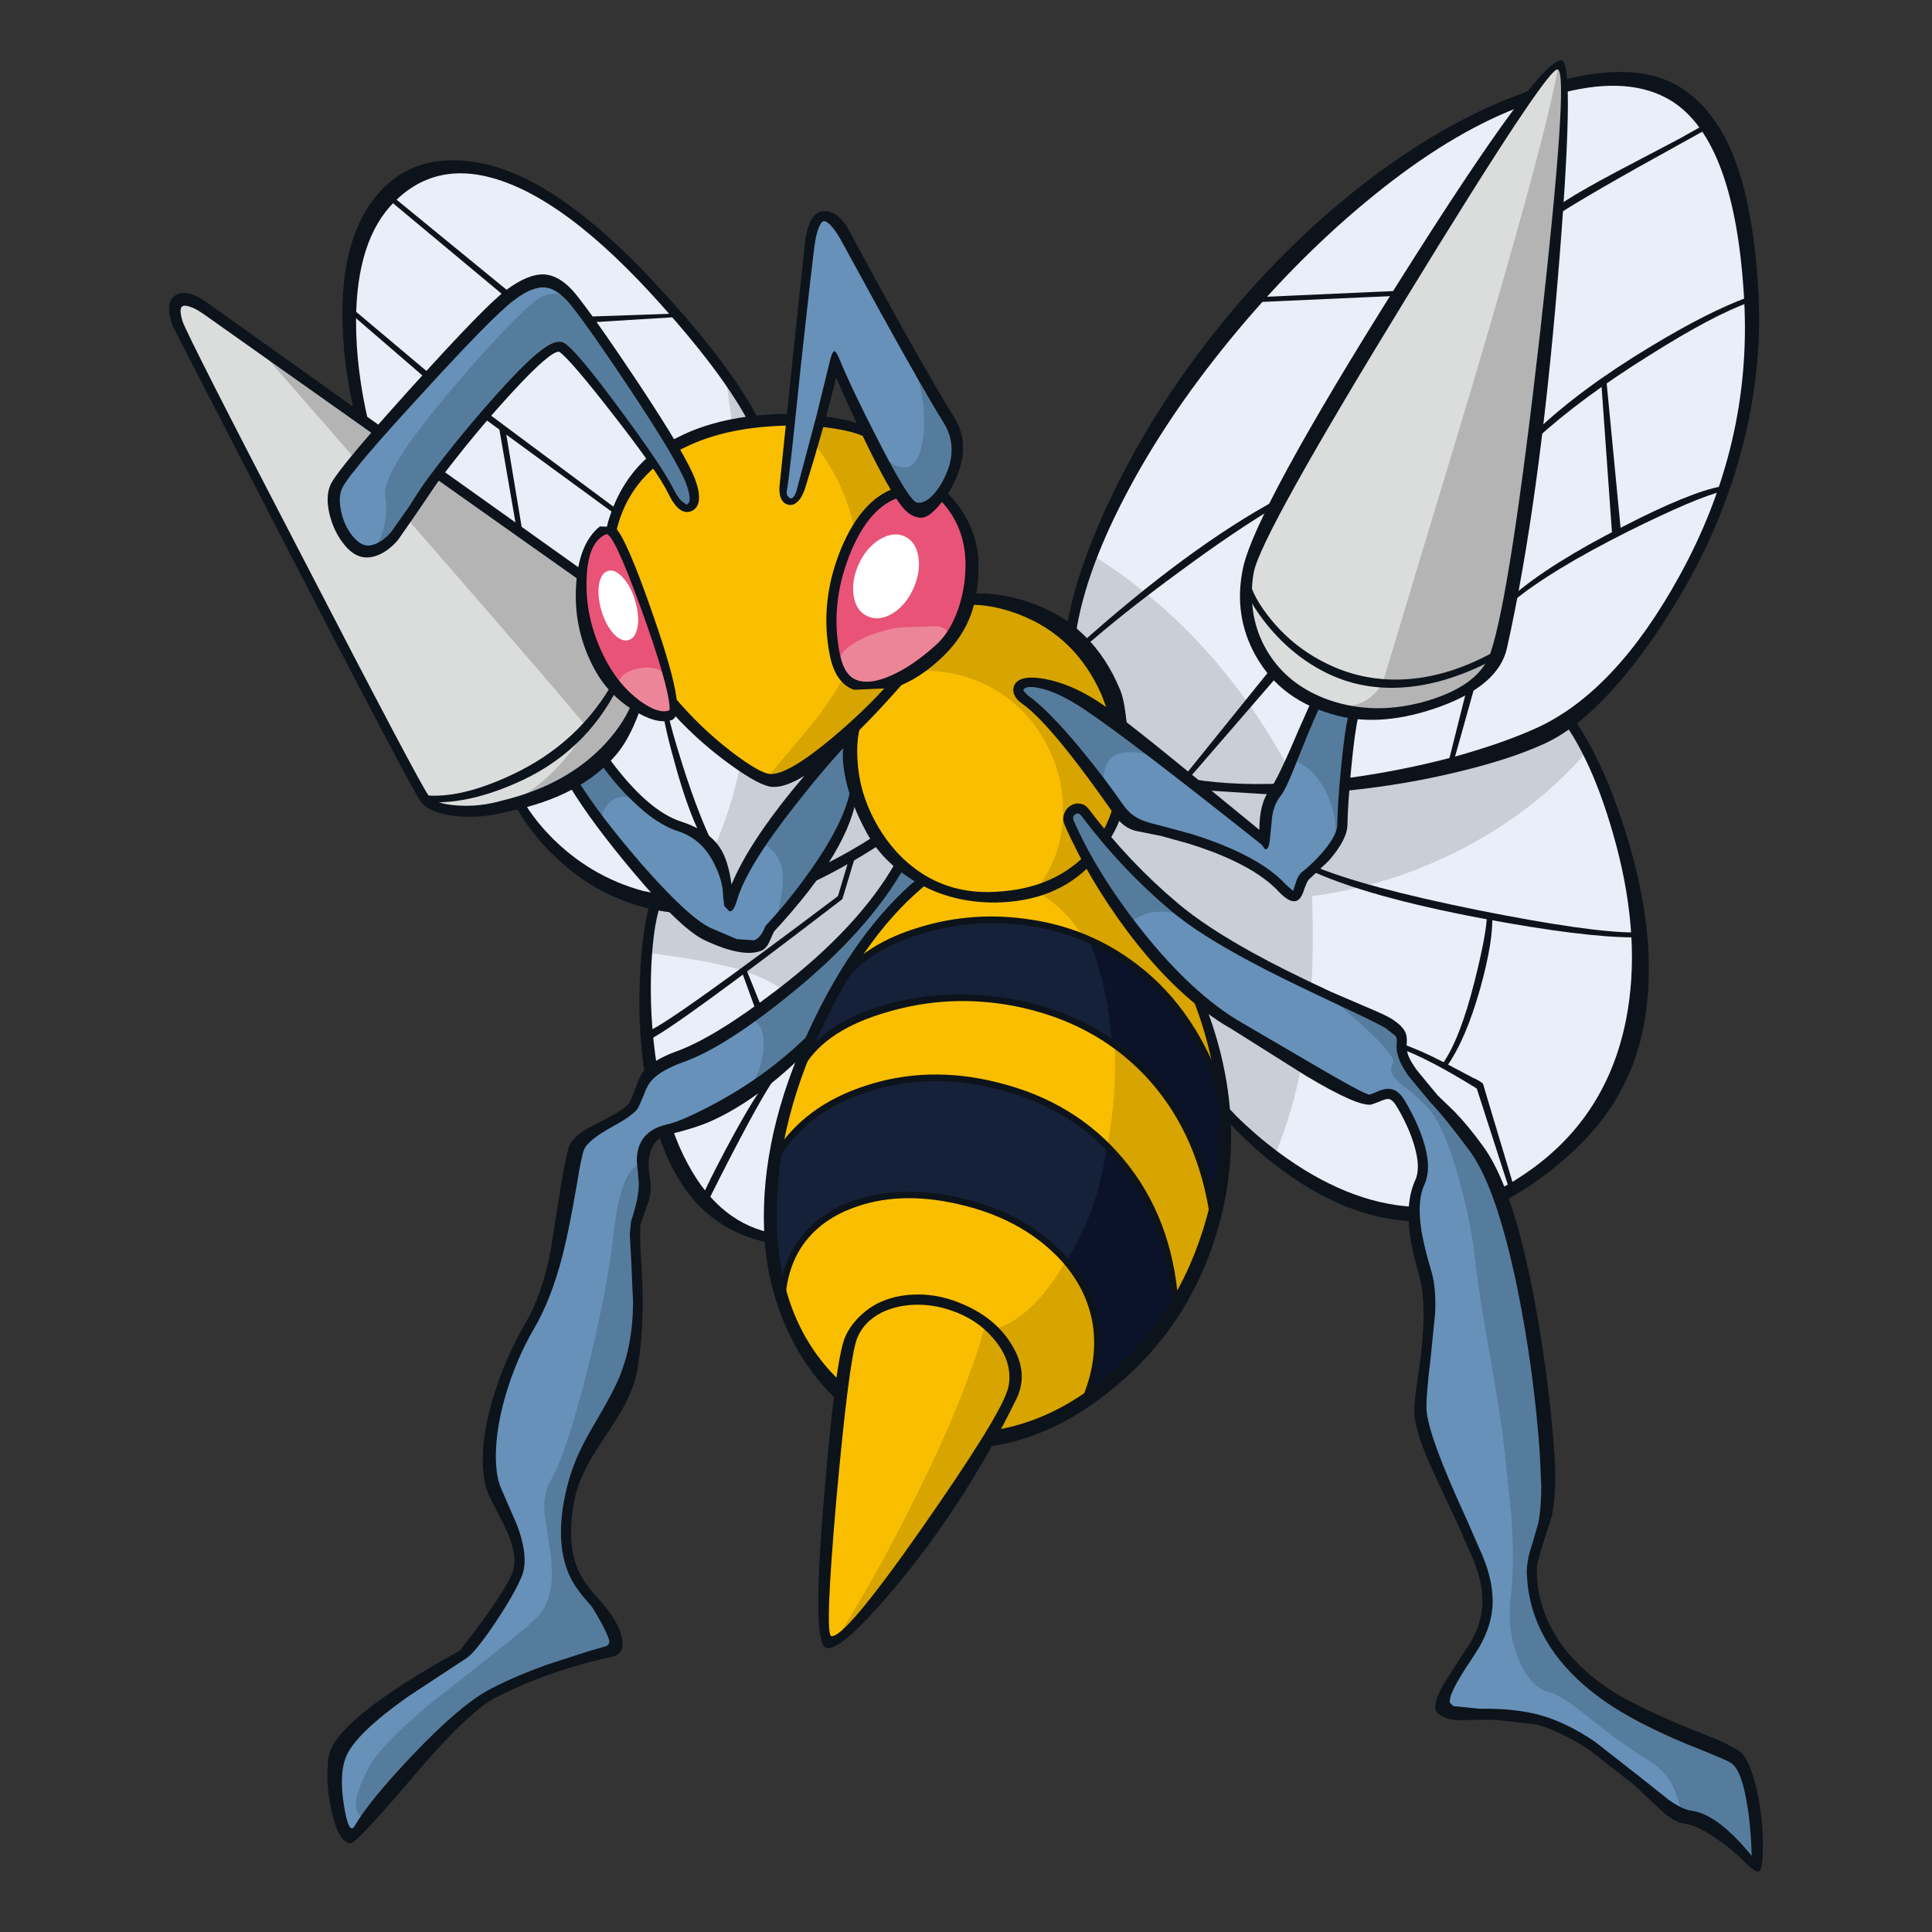 <?xml version="1.0" encoding="utf-8"?>
<!-- Generator: Adobe Illustrator 16.0.0, SVG Export Plug-In . SVG Version: 6.00 Build 0)  -->
<!DOCTYPE svg PUBLIC "-//W3C//DTD SVG 1.1//EN" "http://www.w3.org/Graphics/SVG/1.1/DTD/svg11.dtd">
<svg version="1.1" id="Layer_1" xmlns="http://www.w3.org/2000/svg" xmlns:xlink="http://www.w3.org/1999/xlink" x="0px" y="0px"
	 width="800px" height="800px" viewBox="0 0 800 800" enable-background="new 0 0 800 800" xml:space="preserve">
<rect x="0" y="0" width="800" height="800" fill="#333333" stroke="none"/>
<g>
	<path fill="#E9EFF8" d="M375.612,336.165l15.525,23.709l-70.164,153.085c-25.754-4.253-42.443-26.235-50.065-65.952
		c-2.808-14.682-3.931-29.726-3.369-45.13c0.481-13.961,2.086-24.03,4.814-30.208L375.612,336.165"/>
	<path fill="#C9CFD7" d="M375.612,336.165l15.525,23.709l-46.696,101.693c-0.642-10.591-1.965-19.334-3.972-26.234
		c-2.487-8.503-6.338-15.364-11.554-20.579c-4.332-5.778-12.597-10.393-24.792-13.841c-8.185-2.246-20.26-4.373-36.225-6.378
		c0.882-10.512,2.366-18.134,4.453-22.866L375.612,336.165"/>
	<path fill="#E9EFF8" d="M291.729,144.569c10.43,13.399,17.491,23.829,21.181,31.291l54.64,171.257l-4.333,0.843
		c-41.401,26.637-77.866,32.895-109.398,18.773c-10.59-4.813-20.019-11.675-28.282-20.58c-5.456-5.776-9.467-11.231-12.035-16.367
		l-62.943-149.715c-3.049-11.393-4.854-24.03-5.416-37.911c-1.124-27.76,4.413-47.779,16.608-60.054
		c21.824-21.824,52.032-15.406,90.624,19.256C265.693,113.398,278.812,127.8,291.729,144.569"/>
	<path fill="#C9CFD7" d="M300.515,156.243c6.338,9.146,10.47,15.686,12.395,19.617l54.64,171.257l-4.333,0.843
		c-29.044,18.692-55.882,27.279-80.514,25.754c18.453-25.835,28.001-60.214,28.643-103.139
		C311.585,247.066,307.976,208.956,300.515,156.243"/>
	<path fill="#E9EFF8" d="M504.027,456.756l-55.723-118.665l9.988-29.125l191.839-9.989c5.618,8.185,10.913,19.376,15.887,33.578
		c6.179,17.572,9.948,34.861,11.313,51.871c3.53,47.177-12.076,82.119-46.817,104.827c-26.798,17.489-55.921,17.329-87.374-0.482
		c-9.787-5.538-19.255-12.557-28.403-21.063L504.027,456.756"/>
	<path fill="#C9CFD7" d="M527.735,478.66c-6.099-4.575-11.874-9.589-17.33-15.044l-6.378-6.86l-55.723-118.665l9.988-29.125
		l191.839-9.989l6.98,12.275c-14.361,16.448-31.573,29.847-51.63,40.197c-19.577,10.189-40.317,16.729-62.221,19.616
		C545.106,414.152,539.933,450.018,527.735,478.66"/>
	<path fill="#E9EFF8" d="M698.755,44.197c14.842,13.158,23.348,39.795,25.513,79.913c2.245,41.399-7.061,80.474-27.921,117.22
		c-17.73,31.291-37.349,51.911-58.852,61.858c-19.978,9.228-44.407,15.968-73.293,20.221c-32.094,4.732-58.973,4.492-80.637-0.724
		l-40.556-57.286c2.085-17.411,8.948-37.389,20.579-59.934c11.153-21.583,25.476-43.166,42.967-64.749
		c38.51-47.659,77.504-79.792,116.979-96.4C657.553,29.955,682.628,29.915,698.755,44.197"/>
	<path fill="#C9CFD7" d="M501.859,272.139c14.122,16.207,26.075,34.26,35.866,54.157c-20.86,1.284-38.914,0.08-54.16-3.61
		l-19.736-22.746l-20.819-34.54c1.284-10.59,4.412-22.424,9.388-35.503C470.691,241.29,487.177,255.371,501.859,272.139"/>
	<path fill="#6791B9" d="M239.979,475.05c1.284-2.89,5.055-6.098,11.313-9.628c6.498-3.61,10.27-6.259,11.313-7.943
		c1.364-4.091,2.728-7.221,4.092-9.387c2.488-4.013,7.662-7.423,15.525-10.23c10.671-3.771,24.872-12.759,42.604-26.958
		c21.903-17.491,37.87-35.143,47.899-52.954l25.635,2.768l-63.666,71.006c-10.51,10.831-22.024,19.657-34.54,26.477
		c-8.746,4.734-16.648,7.902-23.709,9.509c-8.425,1.925-11.835,7.783-10.23,17.57c0.642,3.691,0.521,7.664-0.361,11.914
		l-2.527,9.146c-0.481,1.765-0.441,6.899,0.121,15.406c0.641,10.271,0.842,17.813,0.601,22.625
		c-0.722,13.799-4.974,27.359-12.756,40.677c-8.746,14.845-13.961,27.041-15.646,36.589c-2.408,13.56-1.204,24.512,3.61,32.856
		c2.567,4.331,5.977,8.703,10.23,13.116l3.851,9.507c0.962,3.05,0.643,4.734-0.963,5.055c-3.049,0.643-8.866,2.528-17.451,5.658
		c-11.313,4.171-21.542,8.624-30.689,13.358c-7.702,4.012-18.533,13.396-32.495,28.16c-8.343,8.826-17.049,18.774-26.115,29.847
		c-0.723,0.886-1.524,1.003-2.407,0.361c-0.723-0.56-1.164-1.284-1.324-2.165l-2.046-10.471c-0.401-3.53-0.602-9.549-0.602-18.055
		c0-6.336,8.785-15.524,26.356-27.559l26.235-16.129c11.634-15.082,18.936-25.793,21.904-32.132
		c1.926-4.173,1.847-9.748-0.24-16.729c-1.204-4.25-3.812-10.591-7.824-19.015c-3.048-6.498-3.369-16.209-0.962-29.125
		c2.488-13.72,7.422-26.878,14.803-39.475c6.098-10.512,10.953-25.072,14.563-43.688L239.979,475.05"/>
	<path fill="#567C9D" d="M260.679,485.642c0.963-1.445,2.005-2.49,3.129-3.131l2.045-0.963l0.361,3.729
		c0.642,3.691,0.521,7.664-0.361,11.914l-2.527,9.146c-0.481,1.765-0.441,6.899,0.121,15.406
		c0.641,10.271,0.842,17.813,0.601,22.625c-0.722,13.799-4.974,27.359-12.756,40.677c-8.746,14.845-13.961,27.041-15.646,36.589
		c-2.408,13.56-1.204,24.511,3.61,32.856c2.567,4.331,5.977,8.703,10.23,13.116l3.851,9.507c0.962,3.05,0.643,4.734-0.963,5.055
		c-3.049,0.643-8.866,2.528-17.451,5.658c-11.313,4.171-21.542,8.624-30.689,13.358c-7.381,3.771-25.354,21.183-53.916,52.23
		c-1.204-1.043-2.086-2.367-2.647-3.973c-1.124-3.049,0.441-8.704,4.693-16.971c4.012-7.779,15.164-18.813,33.458-33.096
		c21.744-16.927,34.059-26.958,36.948-30.086c5.375-5.858,6.979-15.284,4.813-28.283l-2.165-14.682
		c-0.321-5.297,0.521-9.668,2.526-13.119c4.413-7.541,9.508-22.904,15.284-46.093c5.537-22.146,9.147-40.88,10.833-56.203
		C255.423,498.558,257.629,490.132,260.679,485.642"/>
	<path fill="#567C9D" d="M372.724,357.949l25.635,2.768l-63.666,71.006c-7.622,7.863-15.806,14.686-24.552,20.46
		c4.333-8.104,6.338-15.084,6.018-20.941c-0.161-5.375-2.126-8.544-5.896-9.507c12.355-8.584,23.627-17.892,33.817-27.922
		C356.518,381.696,366.063,369.744,372.724,357.949"/>
	<path fill="#6791B9" d="M264.167,359.271c-11.794-13.479-20.58-24.993-26.356-34.54c-4.252-6.979-4.092-11.634,0.481-13.96
		l8.185-1.325l10.711,14.201c8.665,9.949,16.768,16.167,24.31,18.655c8.104,2.568,13.519,6.699,16.248,12.396
		c1.364,2.808,2.768,9.348,4.212,19.616c2.808-9.548,11.192-23.349,25.153-41.399c9.708-12.438,17.371-21.462,22.987-27.079
		l4.453,18.773c-0.964,9.147-6.098,20.58-15.406,34.301c-5.937,8.746-12.716,17.291-20.338,25.635
		c-2.086,5.054-5.175,7.501-9.267,7.341c-2.969-0.16-8.425-2.126-16.368-5.896C286.754,383.021,277.085,374.115,264.167,359.271"/>
	<path fill="#567C9D" d="M350.099,305.837l4.453,18.773c-0.803,8.507-5.296,19.017-13.48,31.532
		c-5.536,8.504-12.115,17.049-19.737,25.634c2.086-8.744,3.009-15.083,2.768-19.015c-0.32-6.499-3.249-11.072-8.785-13.72
		c5.857-8.584,13.037-17.972,21.542-28.161C343.358,313.018,347.771,308.003,350.099,305.837"/>
	<path fill="#567C9D" d="M246.478,309.446l5.055,7.223c4.172,5.536,8.425,10.35,12.757,14.441
		c-8.344-3.049-13.64-0.079-15.887,8.906c-4.814-6.419-8.344-11.514-10.591-15.284c-4.252-6.979-4.092-11.634,0.481-13.96
		L246.478,309.446"/>
	<path fill="#DBDCDC" d="M85.811,128.563l158.501,112.285l19.736,49.584c-2.406,7.301-7.061,14.401-13.96,21.302
		c-10.591,10.431-24.432,17.691-41.521,21.782c-6.739,1.845-13.279,2.528-19.617,2.046c-6.659-0.48-11.032-2.126-13.118-4.934
		c-2.328-3.049-19.537-35.504-51.63-97.363c-32.254-62.18-49.103-95.398-50.547-99.649c-1.524-4.654-1.204-7.542,0.962-8.665
		C76.943,123.668,80.675,124.871,85.811,128.563"/>
	<path fill="#B4B4B5" d="M105.909,142.884l138.403,97.964l19.736,49.584c-2.406,7.301-7.061,14.401-13.96,21.302
		c-10.43,10.271-23.99,17.491-40.678,21.662c2.005-0.641,4.974-2.326,8.906-5.054c9.467-6.338,17.731-15.325,24.792-26.959
		C239.817,296.649,194.083,243.817,105.909,142.884"/>
	<path fill="#F9BE00" d="M494.52,409.338c11.475,27.601,14.683,55.321,9.627,83.161c-4.57,25.272-15.082,47.298-31.528,66.071
		c-15.968,18.296-34.262,29.848-54.882,34.662c-21.745,5.136-41.843,1.482-60.296-10.954c-17.411-11.711-28.843-28.119-34.3-49.223
		c-4.895-18.692-4.854-39.755,0.121-63.183c4.573-21.343,12.516-41.922,23.829-61.741c11.073-19.254,23.268-34.178,36.587-44.77
		l71.849-10.83L494.52,409.338"/>
	<path fill="#D7A400" d="M494.52,409.338c9.467,22.787,13.279,45.853,11.435,69.2c-1.686,21.263-7.823,41-18.414,59.214
		c-10.108,17.409-22.947,31.249-38.513,41.52c-15.725,10.512-31.931,15.848-48.623,16.007c3.211-3.609,4.735-10.429,4.576-20.46
		c-0.239-10.831,1.042-18.733,3.851-23.71c13.159-2.484,24.953-13.919,35.384-34.296c9.949-19.656,15.685-41.441,17.21-65.353
		c1.525-25.915-2.647-46.896-12.517-62.942c-11.555-18.614-29.485-27.561-53.799-26.839l60.417-9.146L494.52,409.338"/>
	<path fill="#152139" d="M507.036,466.145c0.723,13.879-0.924,28.803-4.934,44.771c0.641-14.361-3.091-29.166-11.193-44.41
		c-8.267-15.484-18.976-27.602-32.134-36.346c-18.135-12.196-40.236-17.69-66.314-16.487c-26.959,1.203-46.776,9.309-59.454,24.311
		c2.729-7.141,6.178-14.645,10.351-22.505l5.294-9.749c6.58-8.584,16.81-15.204,30.69-19.856
		c14.441-4.734,29.407-6.099,44.894-4.094c17.409,2.248,32.813,8.547,46.213,18.896c15.323,11.955,26.759,28.482,34.299,49.585
		L507.036,466.145"/>
	<path fill="#152139" d="M360.93,450.135c17.089-5.053,34.861-5.133,53.316-0.24c19.497,5.136,35.584,14.885,48.26,29.246
		c14.282,16.127,22.306,36.146,24.07,60.054l-12.517,16.851c-9.869,12.275-18.535,20.981-25.996,26.118
		c9.228-19.899,8.426-37.912-2.404-54.039c-9.552-14.121-24.272-23.989-44.171-29.605c-19.578-5.538-36.869-5.016-51.872,1.565
		c-16.769,7.381-25.394,20.699-25.875,39.954c-4.493-7.621-6.178-20.138-5.056-37.55l3.009-23.827
		C330.121,464.938,343.198,455.431,360.93,450.135"/>
	<path fill="#0B132A" d="M504.748,450.258l2.048,15.887c0.561,13.879-1.162,28.803-5.175,44.771
		c0.643-14.521-2.77-29.006-10.231-43.447c-7.541-14.922-17.85-26.758-30.929-35.501l-1.202-11.557
		c-1.445-9.946-4.173-20.339-8.188-31.17c11.798,5.216,22.065,12.598,30.813,22.146
		C491.672,421.975,499.293,434.931,504.748,450.258"/>
	<path fill="#0B132A" d="M448.787,580.595c9.789-20.94,7.181-40.237-7.823-57.887c9.309-13.959,15.044-30.006,17.212-48.142
		c17.007,16.771,26.476,38.313,28.4,64.627l-12.517,17.332C464.271,568.803,455.846,576.824,448.787,580.595"/>
	<path fill="#F9BE00" d="M419.06,576.744c-2.564,7.543-15.204,27.239-37.911,59.094c-23.026,32.413-35.744,47.577-38.15,45.49
		c-2.408-2.006-2.006-22.022,1.203-60.056c3.129-37.147,5.978-59.494,8.546-67.034c2.326-6.9,7.541-11.674,15.646-14.321
		c8.103-2.647,16.728-2.407,25.875,0.723c9.229,3.131,16.248,8.224,21.063,15.284C420.142,562.904,421.387,569.843,419.06,576.744"
		/>
	<path fill="#D7A400" d="M407.868,549.064c5.215,3.288,8.824,7.381,10.831,12.274c2.008,4.893,2.125,10.028,0.359,15.404
		c-2.564,7.381-12.034,23.148-28.403,47.298c-18.293,26.877-33.136,45.212-44.529,55c10.671-16.688,21.462-35.983,32.374-57.89
		C392.623,592.993,402.412,568.963,407.868,549.064"/>
	<path fill="#F9BE00" d="M398.96,248.189l6.622,0.242c5.536,0.641,10.912,1.885,16.127,3.73
		c16.688,6.098,28.804,17.651,36.345,34.662c9.548,21.262,9.908,40.396,1.082,57.405c-9.306,17.813-25.955,26.878-49.942,27.199
		c-22.147,0.241-38.716-10.51-49.707-32.254c-4.253-8.504-6.739-17.169-7.462-25.995c-0.723-8.505,0.361-14.843,3.249-19.016
		L398.96,248.189"/>
	<path fill="#D7A400" d="M398.96,248.189l6.622,0.242c5.536,0.641,10.912,1.885,16.127,3.73
		c16.688,6.098,28.804,17.651,36.345,34.662c8.023,17.812,9.386,34.5,4.09,50.064c-5.375,16.047-16.483,26.598-33.336,31.652
		c7.062-8.584,10.831-18.734,11.313-30.448c0.481-11.152-2.085-21.704-7.703-31.652c-5.855-10.27-13.959-17.932-24.312-22.987
		c-11.473-5.536-24.271-7.021-38.391-4.453L398.96,248.189"/>
	<path fill="#6791B9" d="M551.203,447.488l-37.669-22.023c-14.603-8.264-29.125-21.742-43.567-40.438
		c-11.953-15.325-21.021-30.048-27.197-44.168c-0.883-2.247-0.399-4.052,1.444-5.416c1.926-1.363,3.647-1.043,5.174,0.964
		c10.671,14.44,23.069,27.56,37.188,39.354c10.028,8.424,26.396,18.173,49.104,29.244l39.114,19.015
		c3.931,2.488,5.815,5.057,5.655,7.703c-0.32,3.934,1.205,8.145,4.573,12.637c2.646,3.61,6.018,7.583,10.107,11.914
		c3.772,4.014,8.906,10.512,15.406,19.497c7.781,10.671,14.563,30.61,20.34,59.813c4.331,21.904,7.301,44.008,8.906,66.314
		c1.04,15.321,0.28,27.077-2.288,35.262c-2.487,7.701-3.45,13.962-2.891,18.773c2.41,20.94,15.728,38.473,39.959,52.595
		c7.222,4.173,16.128,8.383,26.719,12.637c10.105,4.09,15.604,6.418,16.486,6.979c4.253,2.729,7.021,10.911,8.304,24.551
		c0.643,6.82,0.843,13.358,0.603,19.616c-2.327-3.13-5.215-6.338-8.665-9.626c-6.738-6.581-12.637-10.19-17.691-10.831
		c-4.012-0.481-12.718-6.298-26.115-17.451c-14.282-11.954-26.758-19.377-37.429-22.266c-6.42-1.846-13.641-2.688-21.663-2.527
		l-14.081-1.202c-3.211-1.285-3.69-4.413-1.445-9.39c1.125-2.486,4.293-7.623,9.509-15.403c3.852-5.775,6.099-11.595,6.74-17.449
		c0.641-6.421-0.643-13.481-3.851-21.183l-13.843-31.172c-6.018-14.041-9.186-24.068-9.506-30.088
		c-0.162-2.968,0.682-12.313,2.525-28.041c1.442-13.158,1.325-22.547-0.359-28.163c-2.488-8.503-4.054-15.442-4.692-20.818
		c-0.806-7.062-0.202-12.758,1.803-17.091c1.925-4.173,1.686-9.907-0.721-17.212c-1.686-5.053-4.134-10.269-7.344-15.644
		c-1.765-2.968-3.891-4.211-6.378-3.73l-6.016,2.287C566.008,455.633,560.592,453.024,551.203,447.488"/>
	<path fill="#567C9D" d="M492.113,380.213c-8.987-4.171-17.132-3.57-24.433,1.805c-10.831-14.281-19.137-28.001-24.912-41.159
		c-0.883-2.247-0.399-4.052,1.444-5.416c1.926-1.363,3.647-1.043,5.174,0.964c10.671,14.44,23.069,27.56,37.188,39.354
		L492.113,380.213"/>
	<path fill="#567C9D" d="M576.719,440.509c1.203-1.845-2.728-6.9-11.794-15.164c-8.346-7.703-15.164-13.079-20.46-16.127
		L563,417.882c5.854,2.729,9.786,4.775,11.794,6.138c3.931,2.488,5.815,5.057,5.655,7.703c-0.32,3.933,1.205,8.145,4.573,12.637
		c2.646,3.61,6.018,7.583,10.107,11.914c3.772,4.014,8.906,10.512,15.406,19.497c7.781,10.671,14.563,30.61,20.34,59.813
		c4.331,21.904,7.301,44.008,8.906,66.314c1.04,15.321,0.28,27.077-2.288,35.262c-2.487,7.701-3.45,13.962-2.891,18.773
		c2.41,20.94,15.728,38.473,39.959,52.595c7.222,4.173,16.128,8.383,26.719,12.637c10.105,4.09,15.604,6.418,16.486,6.979
		c4.253,2.729,7.06,10.911,8.424,24.551c0.643,6.82,0.883,13.358,0.723,19.616c-2.407-3.13-5.335-6.338-8.786-9.626
		c-6.82-6.581-12.756-10.19-17.812-10.831c-2.006-0.241-3.408-1.125-4.214-2.649l-1.803-5.535
		c-1.846-6.339-6.261-11.594-13.241-15.765c-5.774-3.37-13.637-9.066-23.588-17.093c-7.621-6.096-13.039-9.506-16.247-10.229
		c-4.813-1.043-8.866-5.376-12.155-12.997c-3.53-8.186-4.692-17.091-3.487-26.718c1.122-8.666,1.202-19.699,0.239-33.097
		l-2.769-26.958c-1.365-11.315-3.37-24.353-6.018-39.116c-2.729-14.762-4.855-28.44-6.379-41.036
		c-0.724-7.544-2.487-16.851-5.295-27.925c-3.288-12.596-6.738-22.185-10.35-28.763c-2.41-4.413-7.062-9.187-13.962-14.321
		C576.396,446.124,574.953,443.076,576.719,440.509"/>
	<path fill="#6791B9" d="M560.952,294.885c-0.964,2.005-2.085,9.026-3.37,21.061c-1.12,11.153-1.724,19.697-1.804,25.635
		c0,3.291-2.088,7.382-6.261,12.275l-9.022,8.786l-3.132,6.98c-1.045,2.326-3.168,1.725-6.378-1.806
		c-7.061-7.781-19.698-14.603-37.911-20.46l-18.531-4.934c-4.815-1.524-8.586-4.252-11.314-8.184
		c-5.053-7.222-10.791-14.724-17.211-22.506c-8.906-10.833-16.085-18.173-21.54-22.024c-2.006-1.444-2.929-2.889-2.769-4.332
		c0.16-1.445,1.323-2.328,3.487-2.647c5.858-1.044,14.161,2.005,24.913,9.146c12.356,8.265,36.906,26.999,73.655,56.204
		c-0.24-2.167-0.282-4.613-0.123-7.343c0.403-5.455,1.648-9.548,3.733-12.274c1.925-2.486,5.415-9.547,10.469-21.181
		c5.216-12.116,8.304-18.937,9.27-20.459l9.146,0.239C560.512,289.871,562.077,292.478,560.952,294.885"/>
	<path fill="#567C9D" d="M479.596,313.66c-7.783-2.488-13.559-2.889-17.329-1.204c-3.931,1.845-5.738,6.218-5.416,13.119
		c-13.397-18.214-24.191-30.168-32.373-35.865c-2.006-1.444-2.929-2.889-2.769-4.332c0.16-1.445,1.323-2.328,3.487-2.647
		c5.858-1.044,14.161,2.005,24.913,9.146L479.596,313.66"/>
	<path fill="#567C9D" d="M560.952,294.885c-0.964,2.005-2.085,9.026-3.37,21.061c-1.12,11.153-1.724,19.697-1.804,25.635
		c0,2.328-1.125,5.176-3.37,8.546c1.364-7.542,0.279-14.884-3.25-22.025c-3.53-6.979-8.345-11.554-14.441-13.719l7.101-16.368
		l5.296-11.192l9.146,0.24C560.512,289.871,562.077,292.478,560.952,294.885"/>
	<path fill="#DBDCDC" d="M647.244,44.197c-0.24,24.792-4.453,68.078-12.639,129.858c-7.621,56.805-12.715,89.058-15.284,96.76
		c-2.807,8.346-11.834,15.164-27.076,20.459c-14.604,5.135-26.479,6.338-35.624,3.61c-14.765-4.332-25.678-11.793-32.735-22.384
		c-7.062-10.432-9.309-22.425-6.738-35.985c2.085-10.832,19.737-43.928,52.95-99.289c31.854-53.115,52.395-84.967,61.622-95.558
		c8.262-9.467,12.917-14.16,13.959-14.08C646.802,27.669,647.324,33.205,647.244,44.197"/>
	<path fill="#B4B4B5" d="M645.438,26.385c0.884-0.723,1.485,2.327,1.807,9.146c0.24,6.339,0.16,12.355-0.24,18.053
		c-4.173,51.671-7.381,88.056-9.629,109.157c-5.697,53.034-11.713,89.06-18.054,108.073c-2.887,8.504-11.994,15.525-27.318,21.062
		c-14.924,5.375-26.718,6.379-35.382,3.009l-8.063-3.61c5.775,1.444,10.591,1.444,14.441,0c3.771-1.363,6.938-4.173,9.506-8.424
		l35.985-119.267C629.832,91.856,642.148,46.122,645.438,26.385"/>
	<path fill="#F9BE00" d="M305.449,175.98l31.772-1.565c9.547,0.722,16.688,2.206,21.422,4.453l30.688,13.84l-11.433,82.439
		c-7.462,8.986-17.129,18.613-29.004,28.884c-14.602,12.678-24.63,18.855-30.086,18.534c-3.45-0.159-9.267-3.409-17.451-9.749
		c-9.067-6.979-17.451-15.164-25.154-24.551c-21.261-25.835-28.723-49.664-22.384-71.488
		C260.157,194.875,277.367,181.275,305.449,175.98"/>
	<path fill="#D7A400" d="M354.671,222.795c-3.932-20.7-13.117-36.986-27.56-48.861l18.896,1.444
		c5.536,0.964,9.748,2.126,12.636,3.49l30.688,13.84l-11.433,82.439c-7.462,8.986-17.129,18.613-29.004,28.884
		c-14.603,12.678-24.631,18.855-30.087,18.534l-1.445-0.24l17.451-20.7c6.659-8.185,11.635-15.565,14.924-22.146
		C356.798,261.268,358.441,242.372,354.671,222.795"/>
	<path fill="#E85377" d="M253.097,219.667c3.21,0.562,8.383,11.594,15.525,33.096c6.66,20.138,10.23,33.417,10.711,39.835
		c0.401,5.214-3.409,5.576-11.432,1.083s-14.162-10.671-18.414-18.533c-7.141-13.079-9.95-25.996-8.425-38.752
		C242.505,224.2,246.518,218.624,253.097,219.667"/>
	<path fill="#E85377" d="M372.724,203.661h16.007c10.43,9.467,14.685,21.662,12.758,36.586
		c-1.606,12.596-5.857,21.781-12.758,27.559c-10.911,9.387-19.979,14.763-27.199,16.127c-8.505,1.605-13.76-2.526-15.766-12.395
		c-2.969-14.202-1.605-28.443,4.092-42.725C355.555,214.612,363.176,206.229,372.724,203.661"/>
	<path fill="#6791B9" d="M285.952,199.328c2.167,5.857,2.046,9.628-0.361,11.313c-2.406,1.685-4.733-0.401-6.979-6.258
		c-2.086-5.536-9.469-16.528-22.145-32.975c-12.356-16.046-20.298-25.234-23.829-27.56c-2.809-1.845-11.113,4.894-24.913,20.218
		c-10.028,11.152-19.457,22.666-28.282,34.54c-3.61,4.893-7.823,11.193-12.637,18.895c-3.931,5.615-7.982,9.026-12.155,10.229
		c-4.975,1.444-9.307-1.485-12.998-8.786c-3.69-7.221-4.212-13.279-1.564-18.173c2.566-4.733,13.639-17.852,33.216-39.354
		c19.657-21.422,32.415-34.34,38.272-38.753c5.695-4.332,10.63-6.218,14.803-5.655c4.012,0.561,8.063,3.409,12.155,8.544
		c5.697,7.301,13.92,19.056,24.672,35.263C275.962,180.152,283.544,192.989,285.952,199.328"/>
	<path fill="#567C9D" d="M285.952,199.328c2.167,5.857,2.046,9.628-0.361,11.313c-2.406,1.685-4.733-0.401-6.979-6.258
		c-2.086-5.536-9.469-16.528-22.145-32.975c-12.356-16.046-20.298-25.234-23.829-27.56c-2.809-1.845-11.113,4.894-24.913,20.218
		c-10.028,11.152-19.457,22.666-28.282,34.54c-3.61,4.893-7.823,11.193-12.637,18.895c-3.931,5.615-7.982,9.026-12.155,10.229
		c0.962-1.044,1.966-2.809,3.009-5.295c2.087-5.136,2.688-10.913,1.805-17.331c-0.802-6.74,8.425-21.422,27.681-44.049
		c16.608-19.496,28.242-31.732,34.901-36.706c3.371-2.568,6.941-3.33,10.711-2.287c2.647,0.802,4.573,1.966,5.776,3.49
		c5.697,7.301,13.92,19.056,24.672,35.263C275.962,180.152,283.544,192.989,285.952,199.328"/>
	<path fill="#6791B9" d="M335.536,99.316c1.284-7.46,3.531-10.671,6.74-9.627c2.488,0.801,5.095,3.771,7.823,8.906
		c19.576,36.185,33.697,61.258,42.363,75.218c4.813,7.702,5.014,15.846,0.602,24.432c-3.531,6.819-7.863,11.313-12.998,13.479
		c-3.049,1.203-9.669-8.786-19.858-29.967l-14.442-32.133l-5.416,22.385l-8.544,32.012c-1.204,3.612-3.009,5.056-5.416,4.333
		c-2.408-0.803-3.25-2.848-2.528-6.138l5.658-49.825C332.809,121.18,334.813,103.489,335.536,99.316"/>
	<path fill="#567C9D" d="M392.461,173.813c4.813,7.702,5.014,15.846,0.602,24.432c-3.531,6.819-7.863,11.313-12.998,13.479
		c-0.723,0.24-3.491-2.849-8.305-9.267c-5.055-6.819-8.023-11.995-8.906-15.525c10.511,9.869,16.85,8.666,19.016-3.61
		c2.005-11.313,0.2-23.589-5.416-36.827L392.461,173.813"/>
	<path fill="#ED8599" d="M371.88,259.863l16.248-0.603c4.413,0.962,5.576,2.929,3.491,5.897c-3.451,4.974-8.826,9.427-16.127,13.358
		c-6.821,3.61-12.638,5.416-17.452,5.416c-5.856,0-9.346-2.768-10.47-8.304c-0.641-3.61,1.685-6.9,6.981-9.868
		C359.125,263.112,364.901,261.146,371.88,259.863"/>
	<path fill="#ED8599" d="M257.429,285.979c-1.444-1.925-1.524-3.771-0.24-5.536c1.203-1.524,3.209-2.647,6.017-3.369
		c6.98-1.687,11.354-0.2,13.119,4.452c1.765,4.573,2.688,8.023,2.768,10.351c0.08,2.086-0.563,3.609-1.927,4.573
		c-1.364,0.964-4.171,0.48-8.423-1.444C264.087,292.839,260.317,289.831,257.429,285.979"/>
	<path fill="#0D131A" d="M225.537,350.367c-3.61-3.933-6.819-8.063-9.628-12.396l-3.129-5.416l3.25-1.925l3.008,4.813
		c2.568,3.771,5.537,7.382,8.906,10.832c10.833,11.072,23.589,18.614,38.271,22.626l10.11,2.045l6.74,7.222
		c-5.938-0.24-11.634-1.123-17.091-2.647C250.568,371.268,237.089,362.883,225.537,350.367"/>
	<path fill="#0D131A" d="M337.703,364.808c2.005-2.888,3.169-5.134,3.491-6.739c6.899-3.369,13.88-7.341,20.941-11.914l2.287,3.489
		C355.272,355.582,346.368,360.636,337.703,364.808"/>
	<path fill="#0D131A" d="M270.426,370.826l3.852,1.685c-2.406,5.536-3.932,14.602-4.573,27.198
		c-0.642,14.042,0.12,27.92,2.287,41.642l-5.054,3.37c-2.167-14.521-2.729-29.448-1.685-44.771
		C266.134,386.392,267.859,376.683,270.426,370.826"/>
	<path fill="#0D131A" d="M279.454,485.519c-2.648-4.813-4.976-10.309-6.981-16.485c2.167-0.964,4.132-1.605,5.897-1.929
		c1.845,5.458,4.052,10.512,6.619,15.166c8.906,16.527,21.021,26.076,36.346,28.645l-0.722,4.091
		C302.159,511.877,288.439,502.048,279.454,485.519"/>
	<path fill="#0D131A" d="M274.64,295.728l2.045-0.241c0.563,3.45,2.607,10.751,6.138,21.904c4.333,13.479,8.425,24.11,12.277,31.894
		l-4.935-3.25c-3.691-7.382-7.222-17.209-10.591-29.486C277.005,307.481,275.36,300.541,274.64,295.728"/>
	<path fill="#0D131A" d="M314.714,174.896l-3.73,1.805c-7.462-14.763-21.261-33.136-41.401-55.12
		c-27.038-29.366-50.948-45.772-71.728-49.223c-13.399-2.166-24.913,1.564-34.54,11.193c-10.511,10.43-15.807,26.918-15.887,49.464
		c0,13.158,1.685,26.998,5.054,41.52c0.241,0.964-0.521,1.084-2.287,0.361c-1.845-0.801-2.888-1.644-3.129-2.526
		c-3.53-14.844-5.296-28.964-5.296-42.363c0-23.429,5.697-40.838,17.091-52.232c9.627-9.629,22.385-13.159,38.271-10.591
		c21.824,3.53,46.696,20.42,74.617,50.668C292.69,140.396,307.013,159.412,314.714,174.896"/>
	<path fill="#0D131A" d="M212.297,122.063l-2.045,1.685l-49.103-40.919l1.324-1.564L212.297,122.063"/>
	<path fill="#0D131A" d="M143.699,128.563l1.684-1.204l34.18,28.763l-1.805,1.805L143.699,128.563"/>
	<path fill="#0D131A" d="M199.902,172.851l1.684-2.046l54.518,40.558l-1.203,1.685L199.902,172.851"/>
	<path fill="#0D131A" d="M278.49,129.886l0.964,1.444l-35.143,2.167l-0.361-2.408L278.49,129.886"/>
	<path fill="#0D131A" d="M206.521,176.341l2.889,2.167l6.979,42.002l-2.407-1.084L206.521,176.341"/>
	<path fill="#0D131A" d="M346.97,371.065l5.416-18.052l2.045,0.603l-5.655,18.773l-0.241,0.121
		c-46.695,35.864-73.293,55.199-79.792,58.009l0.36-3.851C275.36,424.02,301.316,405.486,346.97,371.065"/>
	<path fill="#0D131A" d="M307.253,402.6l1.564-1.687l6.861,16.969l-1.926,2.649L307.253,402.6"/>
	<path fill="#0D131A" d="M291.608,493.582c3.129-6.658,7.301-14.763,12.517-24.311c7.782-14.119,12.877-21.783,15.284-22.987
		l3.73-2.646c-2.085,1.845-6.378,8.743-12.876,20.697c-5.296,9.791-10.953,20.742-16.97,32.854L291.608,493.582"/>
	<path fill="#0D131A" d="M528.096,482.391c-6.016-4.652-11.674-9.708-16.969-15.164l-6.379-7.101l0.843-4.695l6.501,6.86
		c5.375,5.296,11.071,10.188,17.089,14.685c19.095,14.201,37.829,21.782,56.202,22.745l-0.359,3.008l0.241,3.01
		C566.168,504.936,547.112,497.154,528.096,482.391"/>
	<path fill="#0D131A" d="M648.326,300.181l3.491-2.408c8.824,12.837,16.405,30.009,22.747,51.511
		c8.344,28.401,10.309,53.836,5.896,76.301c-2.728,13.799-8.264,26.276-16.609,37.429c-7.54,9.948-17.688,19.295-30.444,28.041
		c-4.496,2.97-8.629,5.338-12.399,7.104l-2.045-4.937c3.61-1.604,7.062-3.53,10.353-5.777c23.67-15.241,38.309-36.866,43.927-64.866
		c4.413-22.146,3.011-46.617-4.213-73.415C663.411,328.383,656.51,312.055,648.326,300.181"/>
	<path fill="#0D131A" d="M541.938,360.115l1.325-1.806c13.879,5.938,36.946,12.155,69.2,18.654
		c30.568,6.097,51.99,9.146,64.268,9.146v2.047c-13.962,0-34.901-2.607-62.821-7.823
		C581.895,374.315,557.903,367.577,541.938,360.115"/>
	<path fill="#0D131A" d="M615.711,378.527h2.167c0.403,7.222-1.245,17.451-4.935,30.689c-4.012,14.281-8.664,25.113-13.96,32.494
		l-1.686-1.203c4.813-6.66,9.267-18.132,13.358-34.419C614.025,392.689,615.711,383.503,615.711,378.527"/>
	<path fill="#0D131A" d="M579.729,431.966c5.295,1.765,11.191,4.33,17.69,7.7l12.276,6.499c2.646,1.202,4.133,2.125,4.452,2.77
		l1.806,6.136l10.951,36.468l-2.045,0.6L611.5,450.736c-13.719-8.503-24.55-14.12-32.496-16.847L579.729,431.966"/>
	<path fill="#0D131A" d="M489.946,321.963c11.475,2.248,24.992,3.089,40.558,2.528l-3.008,4.572L495,327.019L489.946,321.963"/>
	<path fill="#0D131A" d="M635.69,36.615c0.723-0.321,0.239,0.723-1.442,3.129l-3.611,3.972l-6.26,2.527
		c-18.771,7.863-38.552,20.459-59.332,37.79c-19.737,16.448-38.393,35.423-55.964,56.925
		c-17.649,21.583-32.054,43.086-43.204,64.508c-11.797,22.545-18.734,42.604-20.82,60.174l-4.093-0.48
		c2.008-17.491,8.746-37.991,20.22-61.498c11.794-24.23,26.517-47.258,44.168-69.082c17.893-22.063,37.31-41.279,58.251-57.647
		c19.574-15.244,39.191-26.998,58.85-35.263L635.69,36.615"/>
	<path fill="#0D131A" d="M722.223,124.23c-2.407-43.888-12.437-71.368-30.089-82.439c-11.313-6.98-26.194-8.145-44.648-3.49
		c-0.32,0.08-0.562-0.723-0.722-2.408c-0.082-1.765,0.038-2.688,0.357-2.768c20.703-5.296,36.909-4.293,48.623,3.009
		c9.709,6.097,17.212,15.966,22.508,29.606c5.293,13.88,8.583,32.293,9.866,55.241c1.285,23.267-1.525,46.816-8.424,70.645
		c-5.217,17.812-12.396,34.74-21.542,50.787c-8.906,15.646-18.134,29.004-27.682,40.076c-10.671,12.356-20.859,20.781-30.57,25.274
		c-9.546,4.413-21.539,8.343-35.981,11.794c-14.844,3.61-30.21,6.218-46.095,7.823v-5.176c14.924-2.006,29.646-4.935,44.167-8.786
		c13.64-3.771,25.194-7.822,34.661-12.155c21.663-10.029,41.239-30.93,58.731-62.702
		C715.441,202.215,724.388,164.105,722.223,124.23"/>
	<path fill="#0D131A" d="M582.857,120.258l0.118,2.046l-64.629,2.888l2.891-2.167L582.857,120.258"/>
	<path fill="#0D131A" d="M695.624,57.314l9.869-5.536l1.085,1.805l-9.991,5.536c-26.075,14.362-43.247,24.27-51.508,29.727
		c-0.966,0.642-1.405,0.321-1.325-0.962c0.16-1.204,0.563-2.046,1.202-2.528c5.136-3.61,13.48-8.465,25.033-14.563L695.624,57.314"
		/>
	<path fill="#0D131A" d="M683.107,143.727c16.286-9.869,29.887-16.77,40.798-20.701l0.725,2.046
		c-10.031,3.531-23.83,10.832-41.401,21.904c-19.175,11.955-34.86,23.549-47.056,34.781c-0.965,0.801-1.484,0.721-1.566-0.241
		c-0.16-0.963,0.281-1.925,1.324-2.888C648.127,166.994,663.851,155.36,683.107,143.727"/>
	<path fill="#0D131A" d="M671.914,218.102c18.535-9.547,32.174-15.124,40.92-16.728l0.482,2.045
		c-6.98,1.605-20.019,7.141-39.114,16.608c-21.583,10.833-37.589,20.58-48.02,29.246l-1.323-0.12c0-0.802,0.401-1.525,1.201-2.167
		C636.652,237.839,651.938,228.212,671.914,218.102"/>
	<path fill="#0D131A" d="M663.008,157.687l2.168-0.121l6.02,62.583l-3.61,1.805L663.008,157.687"/>
	<path fill="#0D131A" d="M529.061,206.668c0.722-0.4,1.163-0.2,1.323,0.603c0.08,0.802-0.32,1.444-1.203,1.925
		c-12.033,7.141-25.795,16.448-41.279,27.921c-15.565,11.393-28.886,21.983-39.957,31.771l-1.443-1.445
		C476.99,240.166,504.509,219.907,529.061,206.668"/>
	<path fill="#0D131A" d="M489.827,322.084l36.224-44.892l3.13,2.528l-37.791,43.688L489.827,322.084"/>
	<path fill="#0D131A" d="M599.466,316.789l7.701-30.689l4.333-4.935l-10.108,36.105L599.466,316.789"/>
	<path fill="#0D131A" d="M264.29,458.681c-1.204,2.008-4.694,4.573-10.471,7.703c-6.82,3.771-10.792,6.938-11.914,9.509
		c-0.723,1.605-1.765,6.618-3.129,15.044c-2.167,12.598-4.093,22.144-5.777,28.645c-3.129,12.192-7.021,22.265-11.675,30.206
		c-5.134,8.825-9.146,18.212-12.034,28.163c-2.648,9.226-3.972,17.608-3.972,25.151c0,5.536,0.761,10.028,2.287,13.479l6.498,14.921
		c2.086,5.618,3.129,10.432,3.129,14.444c0,3.048-0.562,5.694-1.684,7.942c-2.248,4.977-5.817,11.111-10.711,18.414
		c-5.056,7.461-8.826,12.154-11.313,14.079l-24.552,16.127c-14.281,10.111-22.786,18.292-25.514,24.553
		c-2.085,4.733-2.447,11.473-1.083,20.219s2.888,11.634,4.573,8.666c4.012-6.901,11.915-16.569,23.709-29.006
		c13.399-14.122,24.27-23.349,32.615-27.68c6.98-3.609,14.883-6.979,23.708-10.109l16.729-5.416l7.1-2.045
		c1.124-0.4,1.605-1.205,1.445-2.408c-0.241-1.282-1.445-3.934-3.61-7.943c-2.167-3.93-3.652-6.298-4.453-7.098
		c-3.53-3.854-6.098-7.344-7.703-10.475c-2.808-5.455-4.212-11.914-4.212-19.375c0-4.253,0.441-8.626,1.324-13.119
		c1.204-6.657,3.169-13.039,5.897-19.135c1.685-3.771,4.373-8.745,8.063-14.924c4.493-7.623,7.622-13.679,9.387-18.172
		c2.889-7.381,4.573-15.646,5.056-24.793l0.12-5.057l-0.722-16.847l-0.602-11.193l0.481-5.296l0.723-2.287
		c1.684-5.376,2.526-9.866,2.526-13.477l-0.361-4.453l-0.481-4.936c0-8.104,4.092-13.119,12.276-15.045
		c4.332-0.883,11.514-4.051,21.542-9.507c14.923-8.186,28.122-18.174,39.596-29.968l-0.843,6.979
		c-13.64,13.961-26.959,24.029-39.957,30.21c-4.733,2.326-11.193,4.453-19.376,6.379c-3.531,0.8-5.937,2.888-7.221,6.256
		c-1.204,3.05-1.404,6.9-0.602,11.556c0.563,3.37,0.401,6.618-0.481,9.749l-2.648,7.461l-0.721,2.165
		c-0.321,1.285-0.241,6.299,0.24,15.044c0.643,9.788,0.803,18.096,0.481,24.912c-0.561,10.513-1.484,18.375-2.768,23.591
		c-1.284,4.813-3.69,10.148-7.221,16.005l-10.35,16.007c-4.253,7.061-6.901,13.559-7.943,19.497
		c-1.925,10.671-1.564,19.537,1.084,26.598c1.524,4.091,4.332,8.344,8.423,12.757c6.018,6.5,9.468,12.154,10.351,16.97
		c0.801,4.413-0.563,6.98-4.093,7.7c-17.892,3.935-33.979,9.59-48.26,16.971c-7.702,3.933-19.496,15.326-35.383,34.181
		c-14.843,17.41-23.026,26.115-24.551,26.115c-3.209,0-5.817-4.252-7.822-12.756c-1.845-7.943-2.327-15.484-1.445-22.625
		c1.284-10.271,19.417-25.075,54.398-44.41c11.314-14.443,18.455-24.872,21.422-31.291c0.803-1.845,1.204-3.93,1.204-6.258
		c0-3.45-1.204-7.783-3.61-13l-6.981-13.839c-1.685-3.689-2.526-8.746-2.526-15.164c0-7.623,1.564-16.448,4.693-26.479
		c3.209-10.348,7.582-20.299,13.118-29.846c4.413-7.461,7.823-17.251,10.23-29.365l4.453-28.043
		c1.525-9.066,2.688-14.399,3.49-16.004c0.962-2.168,3.249-4.373,6.859-6.621l9.147-4.813c5.054-2.728,8.023-4.853,8.906-6.378
		l1.685-3.973c1.524-4.411,2.728-7.181,3.61-8.304c2.567-3.37,7.141-6.259,13.719-8.666c10.431-3.69,24.431-12.233,42.002-25.636
		c22.626-17.33,38.995-34.939,49.103-52.833l3.61,2.046c-10.028,17.731-25.915,35.384-47.658,52.953
		c-18.053,14.604-32.695,23.87-43.929,27.802c-5.937,2.168-10.148,4.532-12.636,7.101c-1.524,1.525-2.808,3.813-3.852,6.861
		L264.29,458.681"/>
	<path fill="#0D131A" d="M261.762,331.472c-4.653-4.413-9.106-9.628-13.359-15.645l3.25-2.528
		c10.912,15.004,21.102,23.99,30.569,26.959c7.381,2.407,12.636,5.937,15.766,10.59c2.326,3.371,3.972,8.505,4.934,15.406
		c4.573-11.073,13.078-24.231,25.514-39.477c7.061-8.585,13.8-16.087,20.218-22.505l2.889,3.01
		c-6.258,6.498-13.64,15.163-22.145,25.995c-13.399,17.01-21.462,30.127-24.19,39.354c-1.123,3.851-2.287,5.335-3.49,4.453
		l-1.805-1.925l-0.481-3.973c0-4.012-1.163-8.385-3.49-13.119c-3.369-7.06-8.384-11.674-15.043-13.84
		C274.799,342.303,268.42,338.05,261.762,331.472"/>
	<path fill="#0D131A" d="M262.483,361.438c-11.554-13.72-20.379-25.594-26.478-35.624l-1.564-2.888l3.73-1.685l1.444,2.405
		c5.617,9.147,14.241,20.46,25.875,33.939c12.918,14.763,22.466,23.629,28.644,26.598l10.952,4.693l7.221,0.48
		c1.845-0.721,3.331-2.565,4.453-5.535l0.481-0.723c6.178-6.579,12.195-14,18.053-22.264c10.51-14.844,16.247-27,17.209-36.467
		l2.406,3.729c-1.604,15.405-13.078,34.621-34.42,57.647l-2.287,5.056c-0.802,1.444-1.805,2.406-3.008,2.888
		c-5.135,2.008-12.917,0.563-23.349-4.333C285.351,386.311,275.563,377.004,262.483,361.438"/>
	<path fill="#0D131A" d="M240.099,240.367l-58.851-41.641l2.407-3.61l56.926,40.557L240.099,240.367"/>
	<path fill="#0D131A" d="M70.044,127.6c0.08-2.328,0.763-3.972,2.045-4.936c3.21-2.486,7.824-1.564,13.84,2.769l72.933,51.991
		l-3.37,3.009l-70.887-50.187c-2.486-1.764-4.613-2.888-6.378-3.369c-1.284-0.401-2.207-0.401-2.768,0
		c-0.962,0.642-0.923,2.688,0.12,6.138c1.364,4.092,18.093,36.987,50.187,98.686c32.012,61.859,49.223,94.395,51.629,97.604
		c1.765,2.406,5.697,3.813,11.795,4.211c6.097,0.482,12.396-0.2,18.895-2.045c17.812-4.333,31.973-12.155,42.483-23.469
		c5.616-6.098,9.467-12.155,11.554-18.172l3.851,1.323c-2.968,9.067-6.458,16.049-10.47,20.941
		c-9.869,11.875-24.953,19.858-45.251,23.95c-6.9,1.925-13.92,2.567-21.061,1.925c-7.542-0.721-12.558-2.768-15.044-6.137
		c-3.289-4.413-37.389-69.805-102.297-196.17C70.565,132.774,69.964,130.086,70.044,127.6"/>
	<path fill="#0D131A" d="M175.953,329.306c9.869,0.962,21.824-1.845,35.864-8.425c18.936-8.826,33.217-22.104,42.845-39.835
		l1.444,3.009c-9.227,18.694-23.629,32.213-43.206,40.556c-13.961,6.019-26.396,8.466-37.309,7.343L175.953,329.306"/>
	<path fill="#0D131A" d="M380.186,363.604l2.648,0.481l2.167,0.962c-17.17,13.559-32.014,33.658-44.53,60.295
		c-13.559,28.883-19.817,56.644-18.774,83.281c1.124,27.844,10.591,49.623,28.403,65.35l-1.805,7.344
		c-9.548-8.586-17.091-19.057-22.626-31.411c-5.617-12.517-8.705-25.997-9.268-40.438c-1.042-26.558,5.296-54.479,19.016-83.764
		C347.933,398.827,362.854,378.127,380.186,363.604"/>
	<path fill="#0D131A" d="M492.595,410.181l4.813,1.805c13.559,32.736,15.966,64.628,7.223,95.68
		c-7.623,27.359-22.308,49.864-44.05,67.517c-17.089,14.042-35.103,22.105-54.038,24.19l2.649-3.25l2.165-3.852
		c15.968-2.487,31.092-9.549,45.372-21.183c20.94-17.089,35.223-39.314,42.846-66.675
		C508.159,473.365,505.831,441.954,492.595,410.181"/>
	<path fill="#0D131A" d="M467.562,396.94c17.412,12.116,30.249,29.729,38.513,52.833l-2.527,0.963
		c-8.104-22.545-20.62-39.714-37.549-51.508c-11.714-8.265-24.873-13.521-39.476-15.767c-15.084-2.327-29.968-1.284-44.651,3.129
		c-14.603,4.333-25.313,10.992-32.133,19.979l-2.167-1.686c7.141-9.467,18.213-16.448,33.216-20.941
		c15.004-4.572,30.412-5.615,46.217-3.129C441.927,383.062,455.444,388.437,467.562,396.94"/>
	<path fill="#0D131A" d="M475.625,443.036c14.44,15.002,23.628,34.1,27.561,57.286l-2.649,0.479
		c-3.851-22.545-12.794-41.159-26.835-55.841c-14.122-14.683-32.055-24.15-53.8-28.403c-17.73-3.37-35.102-2.566-52.111,2.408
		c-16.93,4.813-28.442,12.236-34.54,22.265l-1.083-2.646c6.418-10.433,18.132-18.016,35.142-22.745
		c17.089-4.735,34.823-5.378,53.195-1.928C442.81,418.244,461.184,427.952,475.625,443.036"/>
	<path fill="#0D131A" d="M320.492,477.938c8.185-13.398,20.861-22.868,38.032-28.402c17.169-5.616,35.181-6.1,54.037-1.443
		c21.905,5.296,39.516,16.005,52.836,32.132c13.316,16.047,20.82,35.666,22.505,58.853l-2.768,0.241
		c-1.605-22.548-8.868-41.683-21.785-57.408c-12.996-15.645-30.126-26.035-51.388-31.171c-18.296-4.49-35.788-4.052-52.476,1.324
		c-16.608,5.296-28.844,14.401-36.707,27.318L320.492,477.938"/>
	<path fill="#0D131A" d="M351.422,497.915c13.559-5.213,28.923-5.857,46.094-1.925c17.17,3.933,31.131,11.313,41.882,22.145
		c8.188,8.184,13.319,17.449,15.407,27.801c2.085,10.432,0.923,21.262-3.493,32.493l-2.524-1.082
		c4.173-10.672,5.293-20.942,3.368-30.809c-2.006-9.871-6.898-18.734-14.683-26.599c-10.431-10.432-23.95-17.531-40.56-21.303
		c-16.608-3.851-31.411-3.248-44.408,1.805c-7.301,2.81-13.198,6.818-17.692,12.034c-5.937,6.901-9.146,15.606-9.627,26.115
		l-2.648-0.117c0.401-9.629,3.129-17.935,8.184-24.915C335.695,506.581,342.597,501.365,351.422,497.915"/>
	<path fill="#0D131A" d="M378.5,536.065c5.456-0.241,10.953,0.602,16.488,2.525c10.913,3.854,18.854,9.871,23.83,18.055
		c4.896,7.863,5.578,15.404,2.049,22.625c-13.481,27.602-29.45,52.673-47.903,75.222c-16.207,19.657-26.477,28.963-30.81,27.918
		c-4.012-0.96-4.373-21.181-1.084-60.654c3.049-37.148,5.858-59.454,8.425-66.915c1.044-2.97,2.849-5.855,5.416-8.665
		c2.568-2.729,5.417-4.896,8.546-6.499C368.03,537.43,373.044,536.227,378.5,536.065 M378.742,540.276
		c-4.974,0.162-9.467,1.205-13.479,3.131c-5.295,2.647-8.826,6.459-10.591,11.434c-2.166,6.499-4.934,28.323-8.304,65.471
		c-3.29,37.55-4.012,56.605-2.167,57.166c3.691,0.724,16.248-14.241,37.67-44.891c20.781-29.767,32.496-48.58,35.143-56.445
		c0.644-1.684,0.963-3.647,0.963-5.896c0-5.615-2.245-10.991-6.738-16.126c-4.492-5.296-10.353-9.146-17.573-11.555
		C388.771,540.88,383.795,540.117,378.742,540.276"/>
	<path fill="#0D131A" d="M463.951,285.979c0.801,2.005,1.444,4.734,1.926,8.185l1.082,8.185c-1.766-1.765-4.133-3.331-7.102-4.694
		l-3.729-9.988c-7.221-16.288-18.694-27.4-34.419-33.337c-4.977-1.925-10.11-3.169-15.406-3.73l-7.222-0.361l1.805-4.453h7.465
		c6.017,0.401,11.834,1.565,17.449,3.49C443.69,255.21,456.41,267.444,463.951,285.979"/>
	<path fill="#0D131A" d="M461.424,331.953l3.729,3.609c-1.522,4.413-3.287,8.266-5.296,11.555l-3.25-2.769
		C458.695,340.658,460.299,336.525,461.424,331.953"/>
	<path fill="#0D131A" d="M409.192,369.382c17.087-0.241,30.525-5.375,40.316-15.405l2.405,3.853
		c-9.868,10.35-23.107,15.646-39.714,15.885c-13.161,0.08-24.875-3.209-35.145-9.868c-8.104-5.216-14.162-11.554-18.173-19.015
		c-4.974-9.147-8.063-17.532-9.266-25.154c-1.364-8.103-0.441-14.521,2.768-19.256l6.138-4.693
		c-2.729,4.092-3.892,10.19-3.491,18.293c0.401,9.066,2.808,17.69,7.221,25.875c4.171,7.782,9.387,14.121,15.645,19.016
		C386.886,365.972,397.314,369.462,409.192,369.382"/>
	<path fill="#0D131A" d="M472.135,384.425c14.281,18.134,28.4,31.21,42.362,39.234l28.644,16.729
		c14.603,8.584,22.585,12.877,23.949,12.877l2.288-0.843c2.325-1.123,4.213-1.644,5.655-1.563c2.567,0.08,4.774,1.686,6.621,4.813
		c3.288,5.536,5.774,10.831,7.461,15.885c2.646,7.865,2.888,14.164,0.72,18.896c-1.925,4.093-2.445,9.709-1.563,16.85
		c0.641,5.136,2.165,11.674,4.572,19.615c1.202,4.175,1.687,9.668,1.442,16.487l-1.925,19.259
		c-1.283,10.511-1.847,17.488-1.687,20.938c0.402,7.221,5.938,22.385,16.609,45.492l6.621,15.164
		c3.207,7.703,4.569,14.802,4.09,21.303c-0.561,6.498-2.968,12.916-7.221,19.258l-1.445,2.284
		c-6.658,9.789-9.626,15.806-8.905,18.054l1.444,1.325l10.954,1.081c9.466-0.159,17.648,0.684,24.55,2.527
		c7.381,2.006,15.042,5.696,22.988,11.072l18.771,14.682l11.797,9.389c3.851,2.728,7.062,4.253,9.626,4.572
		c7.142,0.963,15.406,7.182,24.792,18.654c-0.238-8.826-1.002-16.649-2.287-23.47c-1.521-8.341-3.647-13.358-6.378-15.042
		c-0.801-0.563-4.331-2.125-10.592-4.695c-18.771-7.301-33.214-14.642-43.324-22.021c-18.052-13.159-28.121-28.844-30.206-47.056
		l-0.361-5.179c0-3.37,0.763-7.258,2.287-11.675l2.527-8.782c0.8-4.253,1.202-9.31,1.202-15.166l-0.603-13.237
		c-1.604-23.027-4.692-45.853-9.267-68.479c-5.695-27.682-12.195-46.575-19.497-56.685c-6.661-9.065-12.195-15.927-16.606-20.58
		l-8.905-10.714c-3.371-4.65-5.056-8.743-5.056-12.272l0.12-2.647c0-0.803-0.28-1.483-0.844-2.046l-3.853-3.01
		c-2.086-1.283-8.784-4.573-20.099-9.866c-15.725-7.384-27.479-13.161-35.264-17.332c-14.521-7.702-25.553-14.723-33.096-21.062
		c-13.721-11.474-26.236-24.713-37.551-39.716c-0.64-0.802-1.361-1.042-2.164-0.722c-1.203,0.642-1.482,1.645-0.844,3.009
		C450.873,354.137,460.021,368.94,472.135,384.425 M518.348,394.294c8.506,4.733,19.417,10.19,32.738,16.367l14.56,6.26
		c5.538,2.326,8.985,3.931,10.352,4.813c2.971,1.846,4.896,3.65,5.775,5.415c0.646,1.123,0.886,2.729,0.726,4.816
		c-0.08,1.683,0.037,3.088,0.36,4.21c0.563,1.926,1.845,4.253,3.85,6.979l8.546,10.35l6.858,6.621
		c3.851,3.931,7.862,8.786,12.036,14.562c8.022,10.911,14.885,31.011,20.579,60.294c4.251,21.825,7.222,44.09,8.906,66.795
		c0.72,10.353,0.36,19.056-1.083,26.115l-4.093,12.76l-1.806,6.379c-0.399,2.406-0.399,5.295,0,8.663
		c2.006,17.092,11.754,31.572,29.246,43.446c8.184,5.535,22.143,12.156,41.88,19.859c4.255,1.604,8.346,3.61,12.275,6.016
		c2.73,1.767,5.097,6.741,7.104,14.925c2.086,8.504,3.009,17.569,2.769,27.2c-0.08,4.894-0.646,7.501-1.686,7.82
		c-0.965,0.323-3.21-1.282-6.74-4.813c-3.451-3.449-7.381-6.617-11.794-9.509c-4.976-3.29-9.026-5.136-12.156-5.535
		c-2.888-0.319-6.139-2.165-9.749-5.535l-11.312-10.592l-18.174-14.202c-7.701-5.135-15.044-8.702-22.025-10.711l-17.087-1.925
		l-14.323,0.12c-2.806,0.08-5.216-0.362-7.222-1.323c-1.766-0.805-2.809-1.685-3.127-2.648c-0.644-2.246,0.318-5.696,2.888-10.351
		l8.426-13.237l1.563-2.166c3.851-5.775,5.979-11.595,6.378-17.451c0.401-5.775-0.842-12.194-3.73-19.255l-6.618-15.045
		l-11.434-24.553c-4.013-9.386-6.138-16.407-6.378-21.06c-0.08-2.408,0.2-5.979,0.843-10.712l1.806-12.275
		c1.846-15.164,1.563-26.799-0.844-34.901c-5.055-16.688-5.535-29.525-1.444-38.512c1.604-3.371,1.484-8.184-0.359-14.441
		c-1.525-5.216-4.013-10.711-7.464-16.486c-1.12-1.766-2.205-2.688-3.247-2.771c-0.723-0.08-1.968,0.28-3.73,1.085l-3.251,1.203
		c-3.609,0.724-12.556-3.171-26.838-11.677l-31.171-19.614c-14.844-8.426-29.243-21.944-43.205-40.558
		c-10.751-14.443-19.377-29.084-25.875-43.929c-0.723-1.604-0.763-3.209-0.12-4.813c0.563-1.445,1.485-2.528,2.77-3.25
		c1.201-0.721,2.444-0.962,3.729-0.721c1.444,0.16,2.688,0.962,3.73,2.406c11.072,14.603,23.387,27.601,36.947,38.992
		C495.441,380.535,505.591,387.233,518.348,394.294"/>
	<path fill="#0D131A" d="M558.307,296.449l4.091,0.603c-0.883,3.369-1.846,10.39-2.891,21.061
		c-0.96,10.109-1.482,17.933-1.563,23.469c-0.079,4.093-2.688,9.066-7.822,14.924l-8.305,7.822c-0.319,0.32-0.883,1.524-1.685,3.61
		c-0.883,3.129-2.086,4.854-3.611,5.175c-1.845,0.401-4.17-0.883-6.979-3.852c-7.142-7.702-19.497-14.322-37.068-19.857
		l-11.674-3.249l-10.832-2.167c-3.287-0.962-6.016-3.009-8.181-6.138c-17.572-25.272-30.408-40.758-38.515-46.455
		c-1.846-1.284-3.008-2.728-3.487-4.333c-0.402-1.443-0.202-2.768,0.6-3.97c1.766-2.488,5.896-3.13,12.396-1.927
		c7.301,1.363,14.885,4.653,22.744,9.869c6.342,4.253,17.732,13.118,34.18,26.598l31.772,25.995c0-7.301,1.403-12.797,4.213-16.488
		c2.086-2.568,6.14-10.952,12.154-25.153l5.897-13.238l3.49,2.287c-1.123,2.326-2.968,6.54-5.535,12.638l-6.139,15.164
		c-2.168,5.456-3.891,8.985-5.176,10.59c-1.925,2.407-3.13,5.295-3.61,8.666l-0.963,9.748c-0.401,3.049-1.082,4.293-2.045,3.73
		l-1.325-1.805c-36.826-29.286-61.337-47.979-73.532-56.083c-6.98-4.653-12.996-7.542-18.053-8.665
		c-3.931-0.883-6.261-0.723-6.979,0.481c-0.16,0.16-0.08,0.48,0.239,0.963l1.564,1.563c5.616,3.933,12.957,11.395,22.022,22.387
		c6.421,7.781,12.155,15.323,17.212,22.625c1.926,2.809,4.253,4.854,6.979,6.138c1.766,0.883,5.057,1.885,9.871,3.009l11.914,3.249
		c18.534,5.857,31.49,12.838,38.871,20.941l2.891,2.527l0.721-2.167c0.806-2.889,1.808-4.773,3.011-5.656
		c3.45-2.729,6.578-5.817,9.389-9.268c3.45-4.252,5.173-7.702,5.173-10.35c0.08-5.215,0.563-12.676,1.445-22.385
		C556.219,308.165,557.262,300.622,558.307,296.449"/>
	<path fill="#0D131A" d="M645.079,28.792c-2.41-1.444-23.431,30.248-63.064,95.077c-39.957,65.229-60.898,102.9-62.824,113.008
		c-0.561,2.808-0.843,5.817-0.843,9.026c0,9.628,2.607,18.292,7.823,25.995c5.615,8.266,13.642,14.242,24.072,17.934
		c12.917,4.493,26.636,4.572,41.159,0.239c14.281-4.333,22.904-10.992,25.876-19.979c5.455-16.367,12.272-60.535,20.457-132.504
		C645.759,66.021,648.207,29.754,645.079,28.792 M646.764,25.061c3.771,1.123,3.208,31.171-1.685,90.142
		c-5.136,62.181-12.156,113.209-21.063,153.084c-2.248,10.351-11.594,18.495-28.043,24.431c-15.483,5.537-29.406,6.78-41.76,3.73
		c-15.728-3.931-27.12-12.195-34.181-24.793c-6.337-11.231-8.103-23.426-5.297-36.585c3.61-16.287,25.155-55.802,64.63-118.544
		C618.761,53.945,641.226,23.456,646.764,25.061"/>
	<path fill="#0D131A" d="M514.377,239.645l2.646-0.481c1.046,5.456,4.293,11.434,9.749,17.932
		c6.338,7.622,14.041,13.6,23.107,17.933c8.826,4.253,18.172,6.379,28.041,6.379c12.998,0,26.317-3.69,39.956-11.072l1.325,2.407
		c-14.281,7.621-27.881,11.634-40.799,12.034c-10.189,0.321-19.657-1.604-28.403-5.775c-9.39-4.493-17.649-11.031-24.79-19.617
		C519.109,252.001,515.5,245.421,514.377,239.645"/>
	<path fill="#0D131A" d="M283.185,179.831c12.275-5.616,26.878-8.424,43.807-8.424l-0.723,4.813
		c-15.806,0.321-29.165,2.929-40.076,7.823c-2.568,1.123-4.574,2.126-6.018,3.008l-2.768-4.332L283.185,179.831"/>
	<path fill="#0D131A" d="M357.8,176.461v4.332c-3.53-1.764-9.507-3.128-17.932-4.092l0.722-4.332
		C348.293,173.252,354.029,174.616,357.8,176.461"/>
	<path fill="#0D131A" d="M371.279,279.24l8.184-2.769c-9.708,11.473-18.653,21.141-26.838,29.004
		c-14.923,14.2-25.955,20.98-33.096,20.338c-3.369-0.32-8.946-3.289-16.728-8.905c-8.424-6.018-16.207-12.879-23.347-20.58v-4.093
		l-0.723-4.213c7.462,8.906,15.605,16.729,24.431,23.47c7.622,5.776,12.876,8.785,15.766,9.025
		c4.894,0.241,13.479-4.772,25.755-15.043C355.272,296.57,364.14,287.825,371.279,279.24"/>
	<path fill="#0D131A" d="M269.583,188.135l3.009,4.091c-8.263,6.58-13.84,14.965-16.728,25.153l-0.723,2.889l-4.092-0.962
		l0.723-3.129C255.223,204.463,261.161,195.116,269.583,188.135"/>
	<path fill="#0D131A" d="M250.931,221.231c-5.215,2.246-7.903,8.786-8.063,19.617c-0.241,11.393,2.567,22.504,8.425,33.336
		c3.61,6.579,8.104,11.874,13.479,15.886c5.054,3.69,9.026,5.095,11.914,4.213c0.481,0,0.682-0.48,0.603-1.444
		c-0.481-6.739-4.493-20.54-12.035-41.399C257.629,230.499,252.855,220.429,250.931,221.231 M248.402,217.982l6.138,0.24
		c3.129,2.728,8.425,14.884,15.886,36.466c5.457,15.646,8.666,26.958,9.628,33.939c0.803,5.776,0.08,8.985-2.167,9.628
		c-4.092,1.203-9.387-0.241-15.885-4.333c-6.741-4.253-11.955-9.749-15.647-16.488c-5.937-10.831-8.544-22.385-7.822-34.661
		C239.175,230.98,242.465,222.715,248.402,217.982"/>
	<path fill="#0D131A" d="M372.243,201.614l1.084,4.091c-8.986,2.408-16.208,10.551-21.664,24.432
		c-5.375,13.8-6.66,27.439-3.851,40.918c1.203,5.858,3.57,9.388,7.1,10.591c3.612,1.284,8.305,0.644,14.082-1.925
		c5.857-2.568,11.995-6.739,18.414-12.516c3.852-3.371,6.9-8.185,9.147-14.442c2.085-5.777,3.169-11.835,3.249-18.173
		c0.16-11.875-3.972-21.664-12.396-29.366l2.768-3.129c4.814,4.333,8.505,9.229,11.073,14.683
		c2.729,5.777,4.053,11.795,3.973,18.053c-0.159,7.782-1.242,14.401-3.247,19.857c-2.169,5.857-5.7,11.272-10.594,16.247
		c-6.82,6.82-13.92,11.475-21.303,13.961l-16.488,0.722c-4.974-1.766-8.264-6.339-9.869-13.721
		c-3.048-14.682-1.604-29.403,4.333-44.167C354.07,213.048,362.133,204.342,372.243,201.614"/>
	<path fill="#0D131A" d="M278.73,202.215c1.042,2.086,2.167,3.812,3.369,5.176l2.167,1.565c1.845-0.643,1.765-3.61-0.24-8.906
		c-2.408-6.258-9.99-19.016-22.746-38.272c-10.993-16.528-19.136-28.162-24.432-34.901c-3.77-4.814-7.421-7.422-10.951-7.823
		c-3.61-0.4-7.983,1.364-13.119,5.296c-5.696,4.253-18.293,17.049-37.789,38.392c-19.577,21.262-30.61,34.26-33.096,38.993
		c-1.284,2.408-1.525,5.617-0.723,9.629c0.802,4.011,2.367,7.502,4.694,10.47c2.728,3.371,5.456,4.654,8.183,3.852
		c2.808-0.723,5.456-2.528,7.943-5.416l7.221-10.23c3.611-5.777,6.458-10.028,8.545-12.756
		c8.826-11.795,18.293-23.309,28.403-34.541c8.745-9.789,15.404-16.167,19.977-19.136c3.29-2.167,5.857-2.648,7.702-1.444
		c3.53,2.327,11.193,11.514,22.987,27.561C268.22,185.046,275.521,195.877,278.73,202.215 M287.876,198.605
		c1.364,3.691,1.846,6.7,1.445,9.027c-0.401,2.085-1.485,3.449-3.25,4.091c-3.289,1.203-6.418-1.284-9.387-7.462
		c-2.888-5.936-10.43-16.727-22.625-32.373c-11.955-15.405-19.458-24.151-22.506-26.236c-2.407-0.321-9.026,5.416-19.857,17.209
		c-10.27,11.152-20.459,23.469-30.569,36.947l-8.423,12.396l-7.943,11.433c-3.049,3.53-6.298,5.777-9.749,6.741
		c-4.653,1.364-8.826-0.281-12.517-4.936c-2.808-3.449-4.814-7.581-6.017-12.395c-1.284-5.375-1.044-9.708,0.721-12.998
		c2.648-4.895,13.88-18.293,33.699-40.197c19.897-22.065,32.735-35.262,38.512-39.595c6.178-4.653,11.514-6.86,16.007-6.62
		c4.653,0.321,9.186,3.291,13.599,8.906c5.617,7.141,14.082,19.216,25.394,36.226C277.647,178.748,285.471,192.027,287.876,198.605"
		/>
	<path fill="#0D131A" d="M348.293,99.558c-1.525-2.809-3.009-4.934-4.453-6.379c-1.204-1.203-2.126-1.724-2.769-1.563
		c-0.4,0-0.841,0.401-1.323,1.204c-0.882,1.444-1.605,3.73-2.166,6.859c-0.563,3.209-2.688,21.744-6.38,55.604
		c-2.888,28.242-4.653,44.007-5.294,47.296c-0.241,1.044-0.202,1.926,0.12,2.648l1.083,1.083c1.043,0.24,1.926-0.722,2.647-2.889
		l8.425-31.652l5.536-22.625c0.643-2.408,1.204-3.65,1.685-3.732c0.562,0,1.324,1.164,2.287,3.491
		c3.29,8.023,8.545,19.056,15.767,33.096c8.665,17.009,14.081,25.715,16.247,26.116c2.326,0.401,4.814-0.962,7.462-4.093
		c2.406-2.888,4.332-6.498,5.777-10.831c0.721-2.247,1.083-4.573,1.083-6.979c0-4.012-1.124-7.783-3.37-11.314
		c-5.294-8.504-13.88-23.507-25.754-45.01L348.293,99.558 M340.351,87.523c4.252-0.643,8.023,2.045,11.313,8.063
		c19.657,36.507,34.099,62.181,43.326,77.023c4.091,6.5,4.854,13.761,2.286,21.784c-1.604,4.975-4.092,9.547-7.461,13.72
		c-3.29,4.172-6.058,6.258-8.304,6.258c-2.728,0-5.296-1.404-7.702-4.213c-3.61-4.413-8.786-13.559-15.525-27.439
		c-4.573-9.468-8.585-18.293-12.035-26.477c-3.209,13.399-7.502,28.723-12.878,45.973c-0.802,2.488-1.845,4.333-3.129,5.537
		c-1.284,1.204-2.608,1.604-3.972,1.204c-1.364-0.321-2.367-1.284-3.008-2.889c-0.563-1.604-0.683-3.57-0.361-5.897l5.174-50.186
		l5.417-51.029C334.693,91.814,336.979,88.004,340.351,87.523"/>
	<path fill="#FFFFFF" d="M262.965,248.67c1.203,3.932,1.564,7.502,1.083,10.711c-0.561,3.21-1.805,5.095-3.73,5.657
		c-2.006,0.561-4.091-0.321-6.258-2.648c-2.167-2.406-3.852-5.616-5.056-9.626c-1.123-4.012-1.444-7.582-0.962-10.711
		c0.563-3.21,1.805-5.096,3.731-5.657c1.925-0.562,3.972,0.361,6.137,2.768C260.157,241.57,261.841,244.74,262.965,248.67"/>
	<path fill="#FFFFFF" d="M355.634,233.506c2.086-4.573,5.014-7.982,8.786-10.229c3.69-2.167,7.061-2.568,10.108-1.204
		c3.129,1.444,5.056,4.292,5.777,8.545c0.643,4.253-0.08,8.666-2.167,13.239c-2.085,4.573-4.974,7.983-8.665,10.23
		c-3.69,2.167-7.101,2.525-10.23,1.083c-3.129-1.364-5.054-4.172-5.777-8.425C352.827,242.494,353.547,238.081,355.634,233.506"/>
</g>
</svg>

